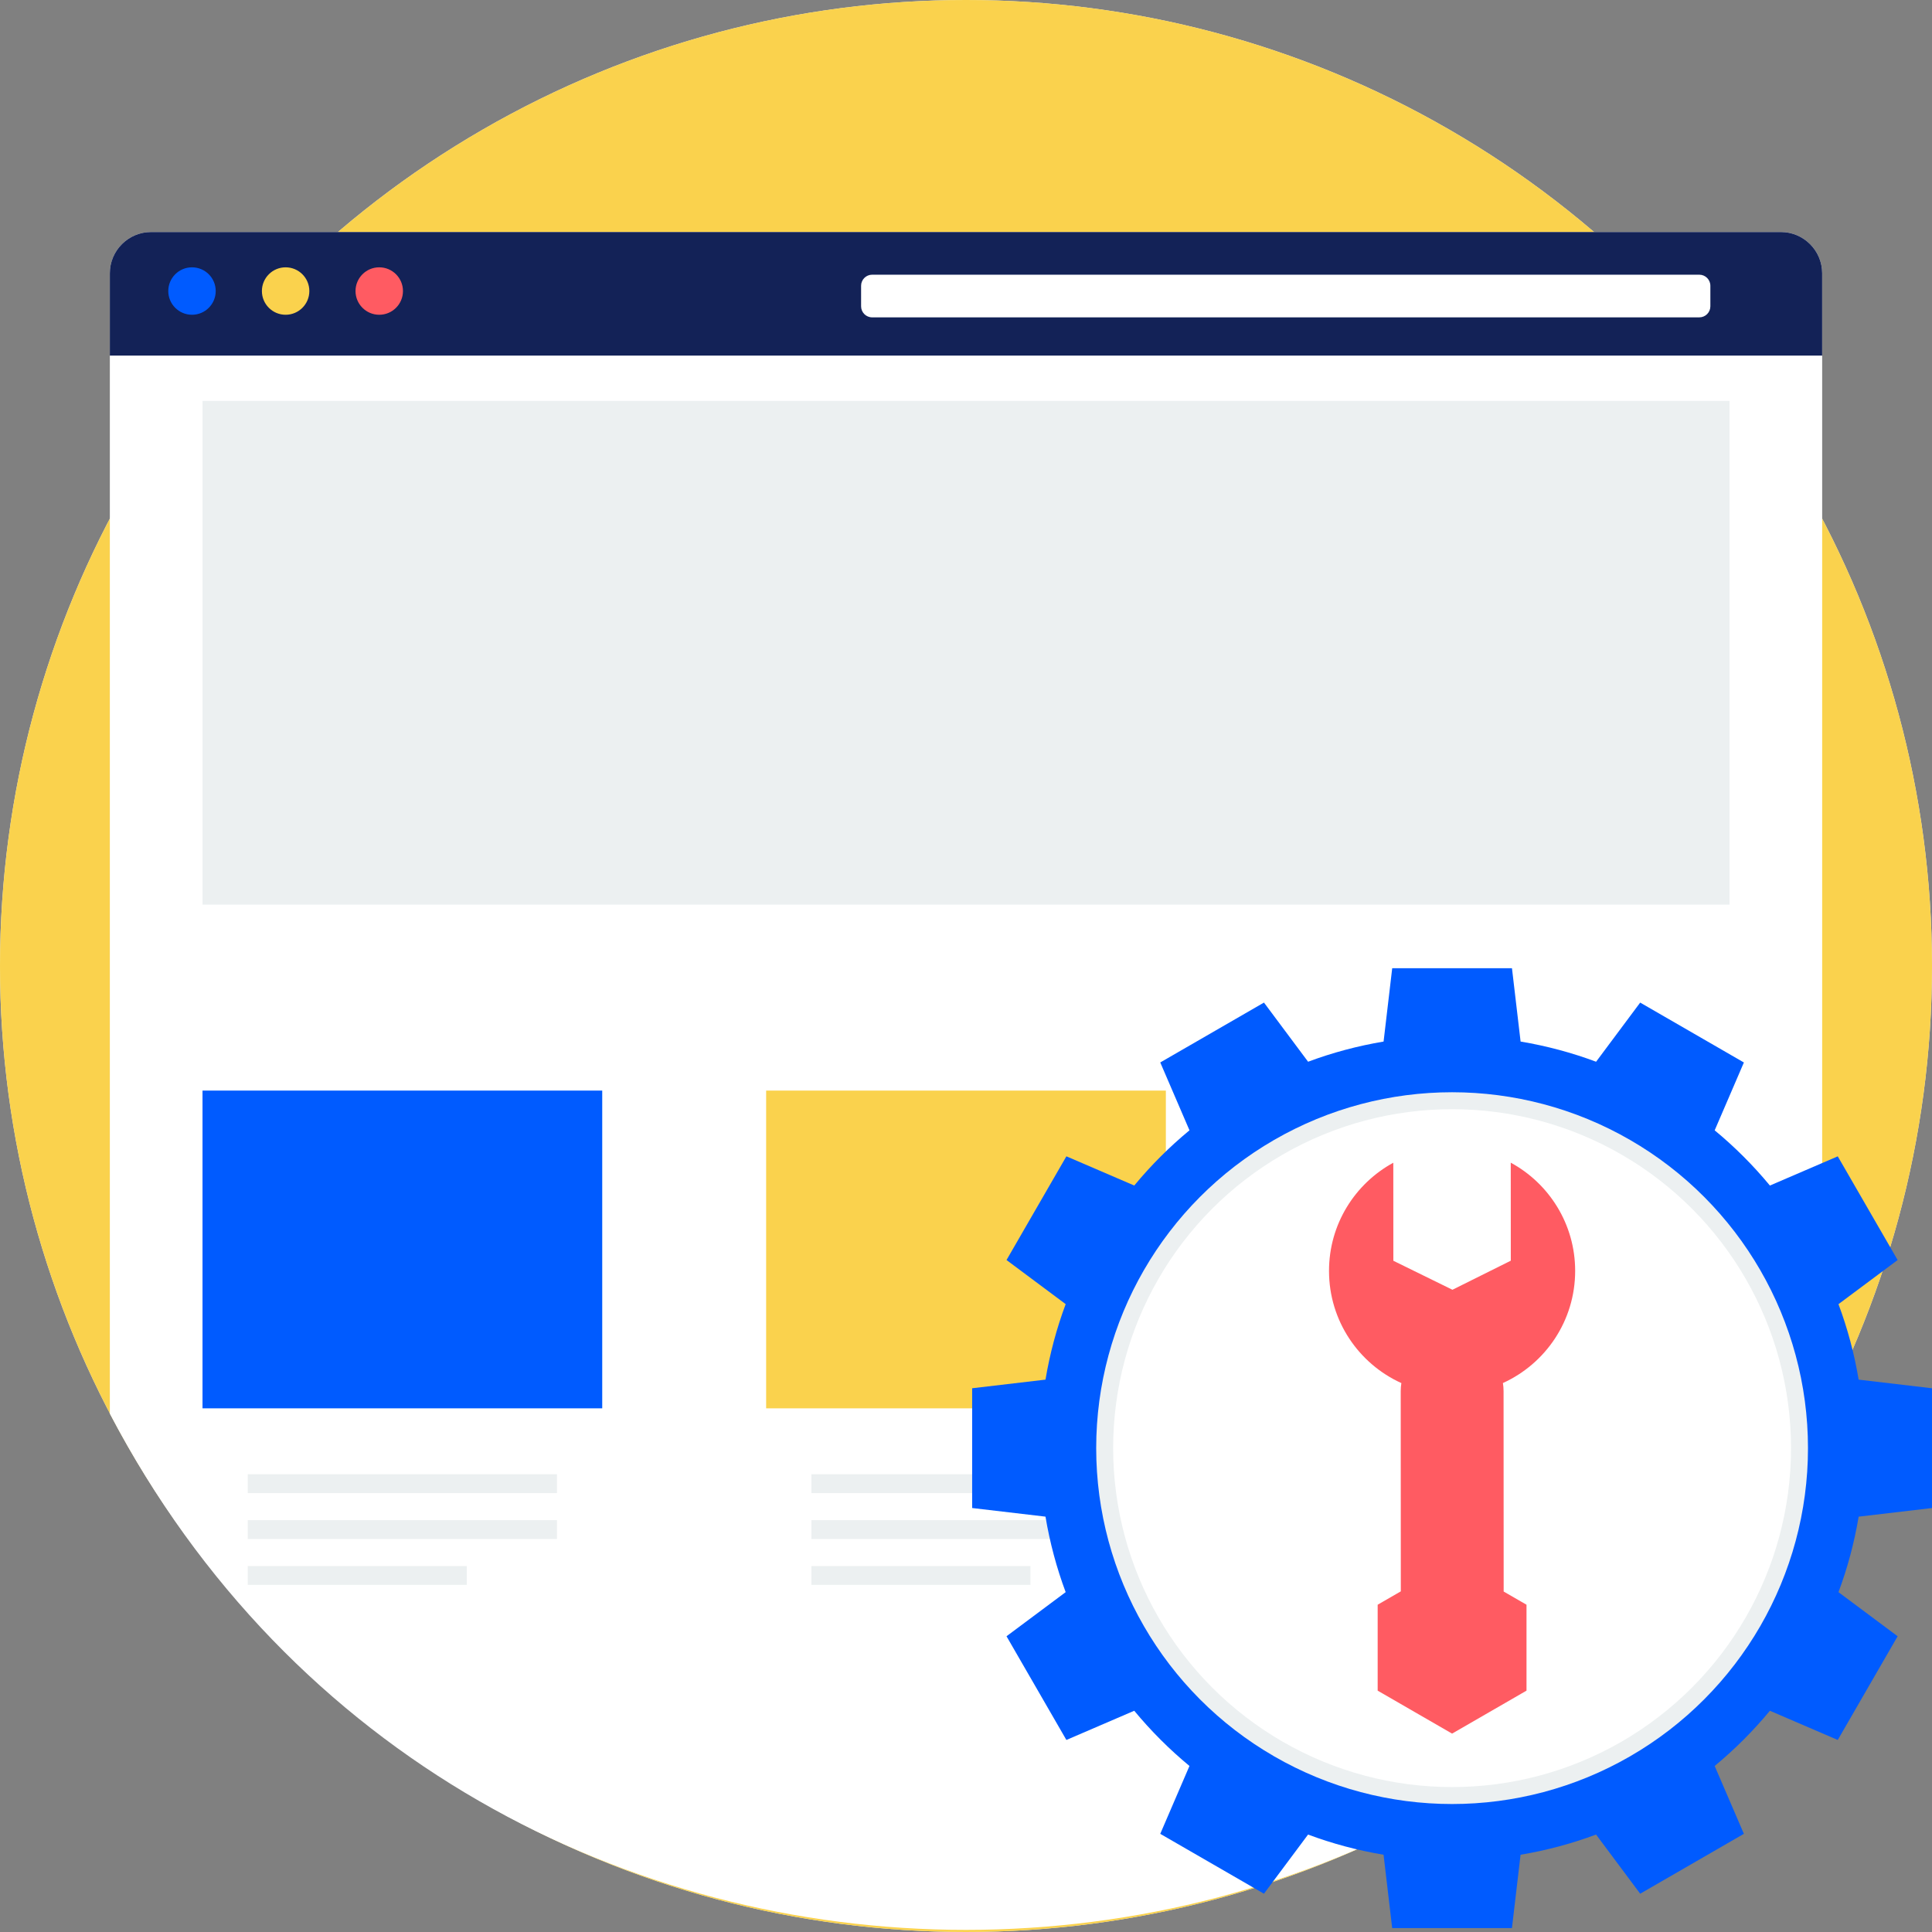 <svg version="1.1" id="Layer_1" xmlns="http://www.w3.org/2000/svg"
  xmlns:xlink="http://www.w3.org/1999/xlink" viewBox="0 0 511.998 511.998" xml:space="preserve"
  width="64px" height="64px" fill="#000000"><rect x="0" y="0" width="511.998" height="511.998" fill="#808080" stroke="none"/><g id="SVGRepo_bgCarrier" stroke-width="0"></g><g id="SVGRepo_tracerCarrier" stroke-linecap="round" stroke-linejoin="round"></g><g id="SVGRepo_iconCarrier"> <circle style="fill:#ECF0F1;" cx="255.999" cy="255.999" r="255.999"></circle> <circle style="fill:#FAD24D;" cx="255.999" cy="255.999" r="255.999"></circle> <path style="fill:#FFFFFF;" d="M89.572,61.491h332.855h49.549c6.004,0,10.917,4.914,10.917,10.917v64.959v237.268 c-95.571,182.405-358.215,182.405-453.784-0.002V137.37V72.409c0-6.004,4.912-10.917,10.917-10.917h49.549L89.572,61.491z"></path> <g> <path style="fill:#ECF0F1;" d="M65.656,390.689h81.948v4.992H65.656V390.689z M65.656,415.016h58.047v4.992H65.656V415.016z M65.656,402.852h81.948v4.992H65.656V402.852z"></path> <path style="fill:#ECF0F1;" d="M215.025,390.689h81.948v4.992h-81.948L215.025,390.689L215.025,390.689z M215.025,415.016h58.047 v4.992h-58.047V415.016z M215.025,402.852h81.948v4.992h-81.948L215.025,402.852L215.025,402.852z"></path> </g> <path style="fill:#FAD24D;" d="M203.036,289.015h105.928v84.207H203.036V289.015z"></path> <path style="fill:#005BFF;" d="M53.668,289.015h105.928v84.207H53.668V289.015z"></path> <path style="fill:#132257;" d="M40.023,61.491h431.951c6.004,0,10.917,4.912,10.917,10.917v21.83H29.106v-21.83 C29.106,66.403,34.018,61.491,40.023,61.491z"></path> <path style="fill:#FFFFFF;" d="M231.13,72.798h219.201c1.62,0,2.932,1.312,2.932,2.932v5.441c0,1.62-1.312,2.932-2.932,2.932H231.13 c-1.62,0-2.932-1.312-2.932-2.932V75.73C228.197,74.11,229.51,72.798,231.13,72.798z"></path> <circle style="fill:#005BFF;" cx="50.881" cy="77.129" r="6.286"></circle> <circle style="fill:#FAD24D;" cx="75.692" cy="77.129" r="6.286"></circle> <circle style="fill:#FF5B62;" cx="100.503" cy="77.129" r="6.286"></circle> <rect x="53.668" y="106.242" style="fill:#ECF0F1;" width="404.668" height="133.489"></rect> <path style="fill:#005BFF;" d="M422.977,281.373l11.688-15.676l27.483,15.868l-7.741,17.983c5.327,4.405,10.226,9.307,14.633,14.633 l17.983-7.741l15.868,27.483l-15.676,11.688c2.388,6.405,4.189,13.096,5.347,20.007l19.436,2.287v31.737l-19.436,2.287 c-1.156,6.909-2.956,13.599-5.347,20.007l15.676,11.688l-15.868,27.483l-17.985-7.741c-4.405,5.327-9.307,10.226-14.633,14.633 l7.741,17.983l-27.483,15.868l-11.69-15.676c-6.405,2.388-13.096,4.189-20.007,5.347l-2.286,19.436h-31.737l-2.286-19.436 c-6.909-1.156-13.599-2.956-20.007-5.347l-11.688,15.676l-27.483-15.868l7.741-17.985c-5.327-4.405-10.226-9.307-14.633-14.633 l-17.983,7.741l-15.868-27.483l15.676-11.69c-2.388-6.405-4.189-13.096-5.347-20.007l-19.436-2.286V367.9l19.436-2.286 c1.156-6.91,2.956-13.599,5.347-20.007l-15.676-11.688l15.868-27.483l17.985,7.741c4.405-5.327,9.307-10.226,14.633-14.633 l-7.741-17.983l27.483-15.868l11.69,15.676c6.405-2.388,13.096-4.189,20.007-5.347l2.287-19.436h31.737l2.287,19.436 c6.907,1.156,13.601,2.956,20.007,5.347L422.977,281.373L422.977,281.373z"></path> <circle style="fill:#ECF0F1;" cx="384.817" cy="383.769" r="94.315"></circle> <circle style="fill:#FFFFFF;" cx="384.817" cy="383.769" r="89.821"></circle> <path style="fill:#FF5B62;" d="M371.377,366.531c-11.304-5.12-19.171-16.497-19.175-29.715 c-0.007-12.378,6.882-23.151,17.037-28.681l0.013,25.977l15.658,7.686l15.467-7.702l-0.013-25.977 c10.162,5.519,17.064,16.285,17.068,28.663c0.009,13.216-7.845,24.602-19.145,29.735c0.113,0.702,0.172,1.422,0.172,2.154 l0.026,53.099l6.052,3.494v11.386v11.386l-9.86,5.693l-9.863,5.693l-9.86-5.693l-9.86-5.693v-11.386v-11.386l6.136-3.543 l-0.027-53.037c0-0.732,0.06-1.453,0.172-2.157v0.004H371.377z M384.816,424.527l5.252,3.032l5.252,3.032v6.063v6.063l-5.252,3.032 l-5.252,3.032l-5.25-3.032l-5.252-3.032v-6.063v-6.063l5.252-3.032L384.816,424.527z"></path> </g></svg>